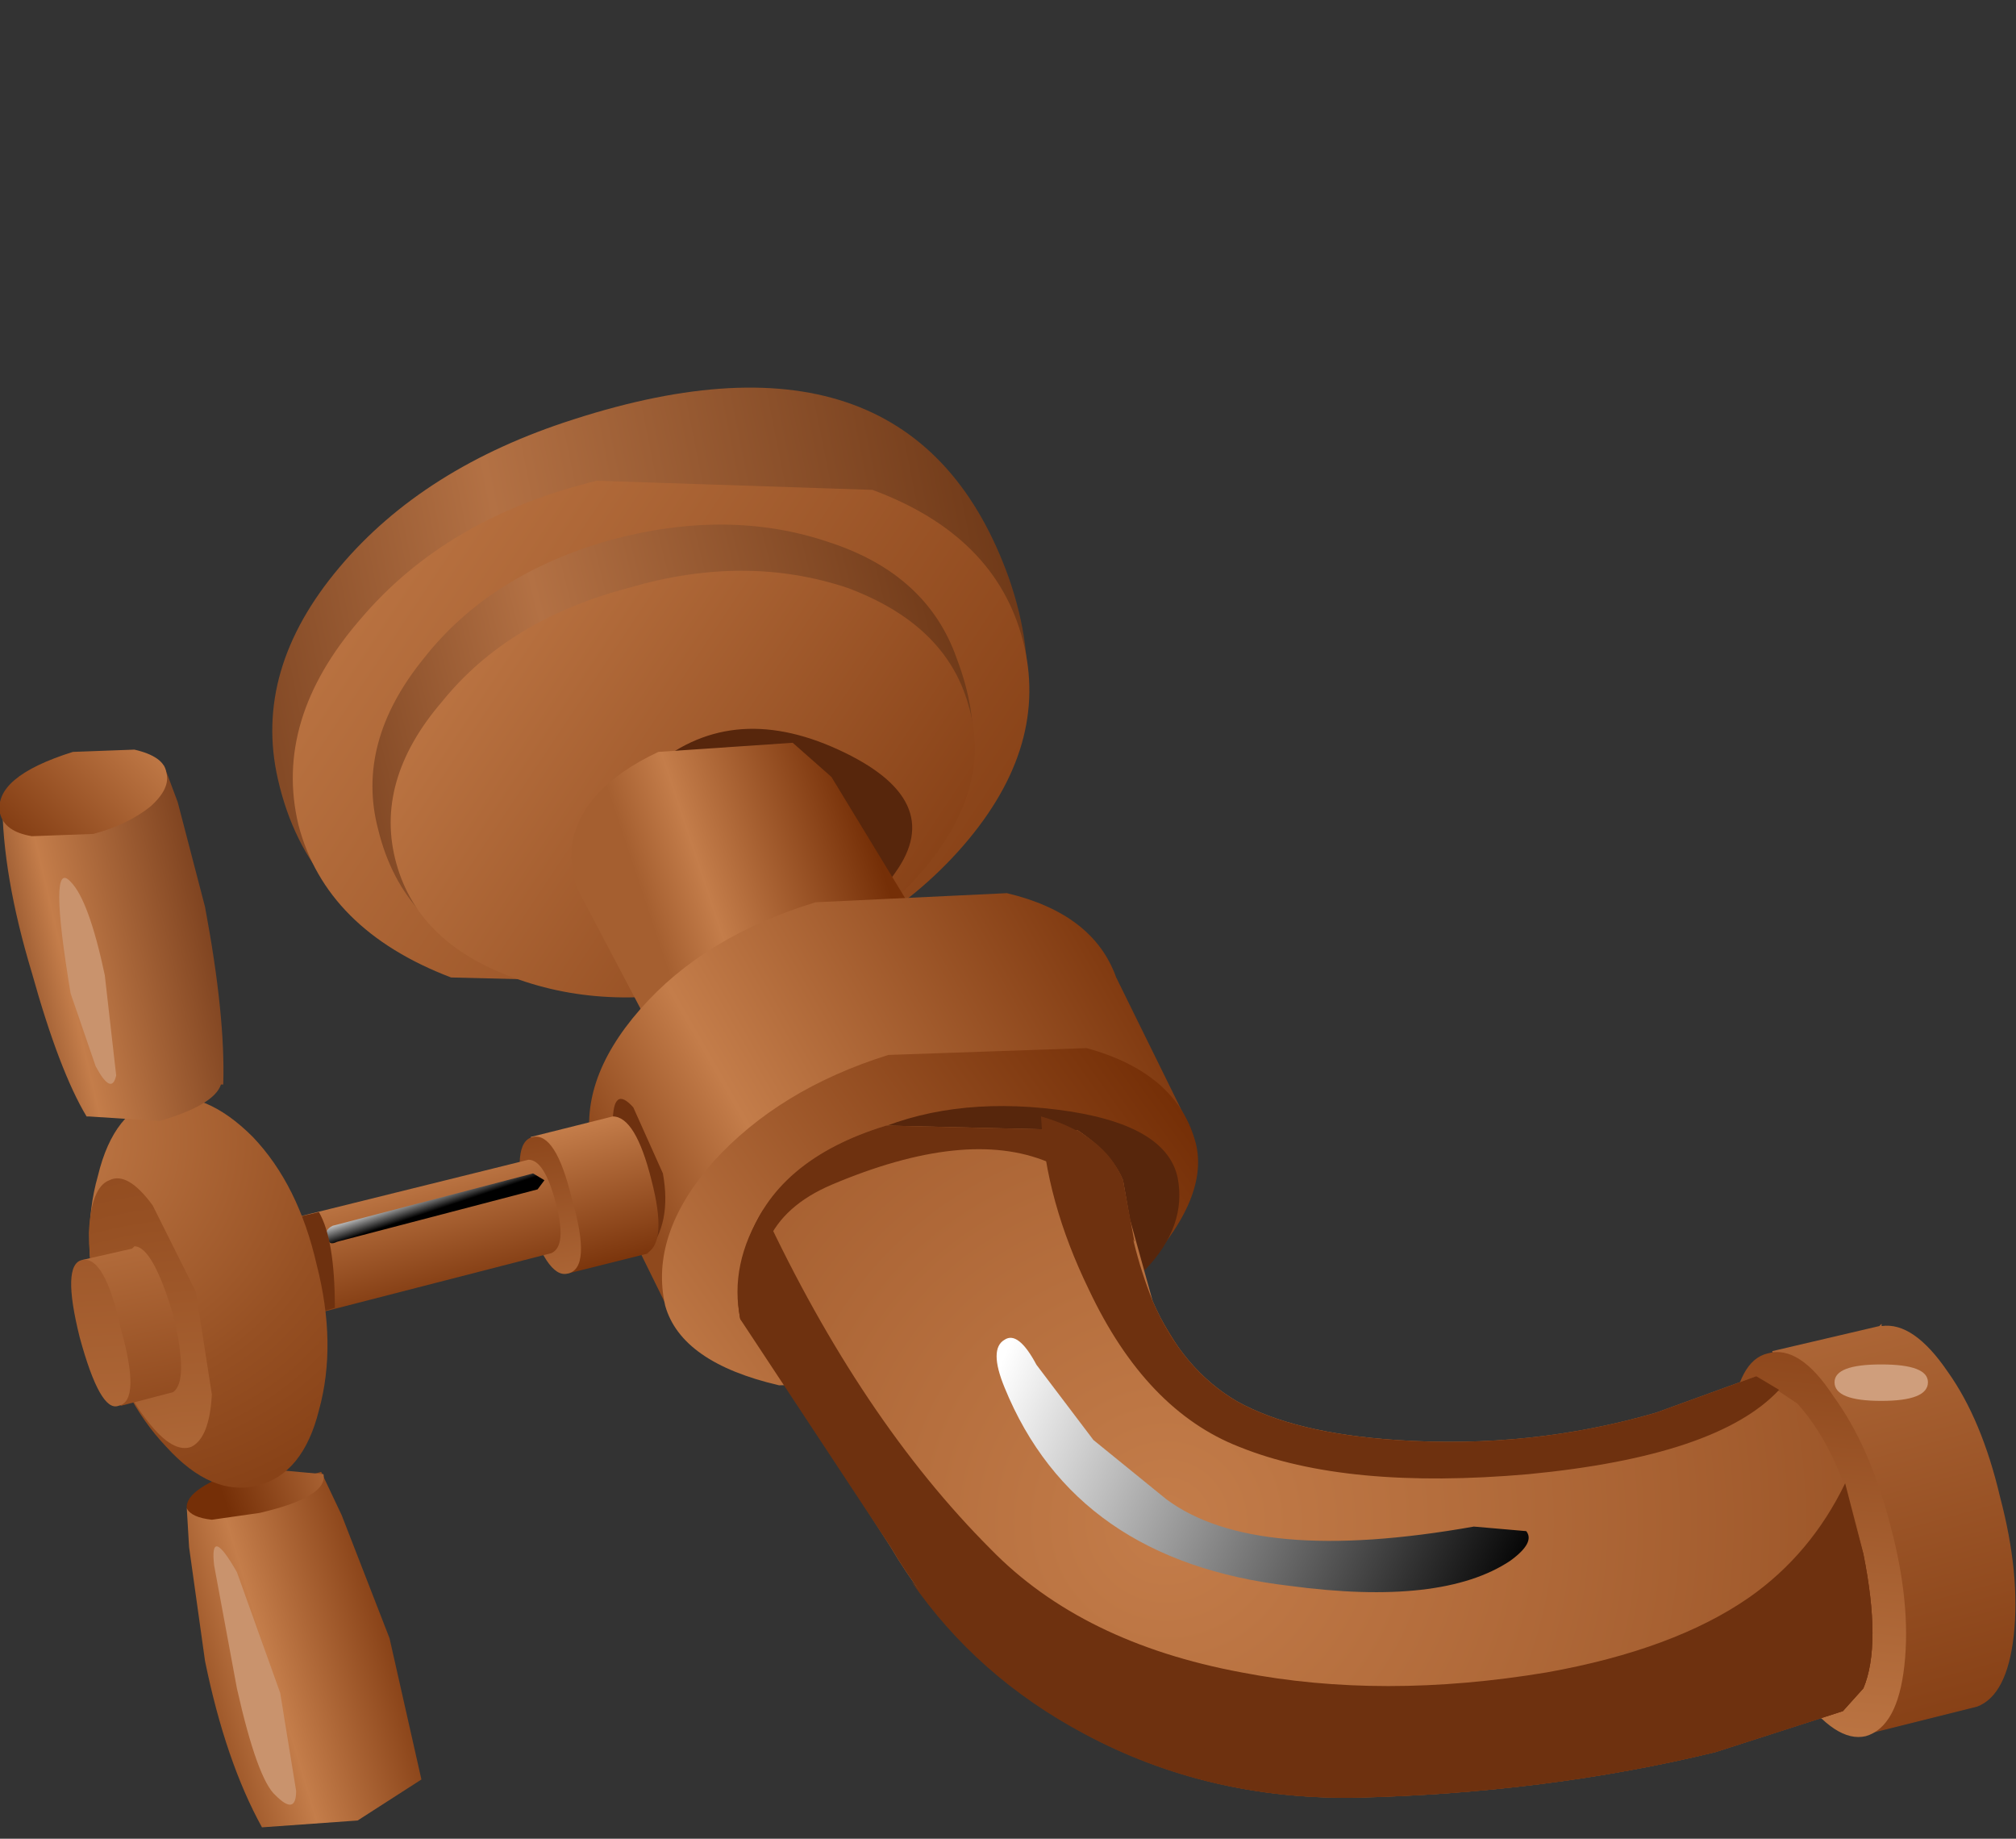 <?xml version="1.0" encoding="UTF-8" standalone="no"?>
<svg xmlns:xlink="http://www.w3.org/1999/xlink" height="40.35px" width="44.25px" xmlns="http://www.w3.org/2000/svg">
  <rect width="100%" height="100%" fill="#333333" stroke="none"/>
  <g transform="matrix(1.0, 0.0, 0.0, 1.0, 0.0, 0.0)">
    <use height="13.5" transform="matrix(1.0, 0.0, 0.0, 1.0, 6.0, 8.5)" width="16.6" xlink:href="#shape0"/>
    <use height="4.25" transform="matrix(1.0, 0.0, 0.0, 1.0, 12.65, 16.0)" width="7.35" xlink:href="#sprite0"/>
    <use height="23.4" transform="matrix(1.0, 0.0, 0.0, 1.0, 12.55, 16.05)" width="31.7" xlink:href="#shape2"/>
    <use height="7.95" transform="matrix(1.0, 0.0, 0.0, 1.0, 22.85, 24.5)" width="16.2" xlink:href="#sprite1"/>
    <use height="12.9" transform="matrix(1.0, 0.0, 0.0, 1.0, 16.2, 26.55)" width="24.9" xlink:href="#sprite2"/>
    <use height="6.8" transform="matrix(1.0, 0.0, 0.0, 1.0, 20.0, 32.65)" width="21.1" xlink:href="#sprite3"/>
    <use height="4.8" transform="matrix(1.0, 0.0, 0.0, 1.0, 16.2, 24.3)" width="8.7" xlink:href="#sprite4"/>
    <use height="4.75" transform="matrix(1.0, 0.0, 0.0, 1.0, 6.05, 24.1)" width="8.55" xlink:href="#shape7"/>
    <use height="1.55" transform="matrix(1.0, 0.0, 0.0, 1.0, 7.15, 25.75)" width="4.8" xlink:href="#sprite5"/>
    <use height="23.6" transform="matrix(1.0, 0.0, 0.0, 1.0, 0.05, 16.6)" width="9.2" xlink:href="#shape9"/>
    <use height="0.8" transform="matrix(1.0, 0.0, 0.0, 1.0, 40.25, 29.95)" width="2.05" xlink:href="#sprite6"/>
    <use height="5.65" transform="matrix(1.0, 0.0, 0.0, 1.0, 4.7, 33.95)" width="1.8" xlink:href="#sprite7"/>
    <use height="4.55" transform="matrix(1.0, 0.0, 0.0, 1.0, 1.3, 19.25)" width="1.25" xlink:href="#sprite8"/>
    <use height="2.0" transform="matrix(1.0, 0.0, 0.0, 1.0, 0.0, 16.4)" width="3.65" xlink:href="#shape13"/>
    <use height="5.6" transform="matrix(1.0, 0.0, 0.0, 1.0, 21.85, 29.35)" width="11.7" xlink:href="#sprite9"/>
  </g>
  <defs>
    <g id="shape0" transform="matrix(1.0, 0.0, 0.0, 1.0, -6.0, -8.5)">
      <path d="M12.6 9.2 Q20.05 6.8 22.15 12.7 24.2 18.65 15.6 20.9 12.05 21.8 9.5 20.9 6.75 19.95 6.1 17.1 5.55 14.7 7.45 12.45 9.3 10.25 12.6 9.2" fill="url(#gradient0)" fill-rule="evenodd" stroke="none"/>
      <path d="M13.1 10.55 L19.15 10.75 Q21.85 11.75 22.45 14.05 23.05 16.35 21.15 18.55 19.2 20.8 15.9 21.6 L9.9 21.45 Q7.15 20.4 6.55 18.1 6.0 15.8 7.9 13.6 9.8 11.35 13.1 10.55" fill="url(#gradient1)" fill-rule="evenodd" stroke="none"/>
      <path d="M13.4 11.85 Q16.0 11.15 18.2 11.9 20.35 12.6 21.0 14.45 22.75 19.05 15.9 21.0 L11.1 21.15 Q8.85 20.45 8.3 18.2 7.8 16.3 9.3 14.45 10.75 12.6 13.4 11.85" fill="url(#gradient2)" fill-rule="evenodd" stroke="none"/>
      <path d="M13.8 12.9 Q16.35 12.15 18.6 12.9 20.75 13.7 21.25 15.45 21.8 17.25 20.3 19.05 18.8 20.85 16.15 21.55 13.55 22.25 11.4 21.5 9.2 20.75 8.7 18.95 8.2 17.15 9.7 15.4 11.15 13.6 13.8 12.9" fill="url(#gradient3)" fill-rule="evenodd" stroke="none"/>
    </g>
    <linearGradient gradientTransform="matrix(0.01, -0.002, -0.002, -0.01, 14.3, 15.0)" gradientUnits="userSpaceOnUse" id="gradient0" spreadMethod="pad" x1="-819.2" x2="819.2">
      <stop offset="0.0" stop-color="#844a26"/>
      <stop offset="0.341" stop-color="#b37144"/>
      <stop offset="1.0" stop-color="#6f3918"/>
    </linearGradient>
    <linearGradient gradientTransform="matrix(0.012, 0.008, 0.008, -0.012, 15.65, 16.85)" gradientUnits="userSpaceOnUse" id="gradient1" spreadMethod="pad" x1="-819.2" x2="819.2">
      <stop offset="0.0" stop-color="#c47d4a"/>
      <stop offset="1.0" stop-color="#752f07"/>
    </linearGradient>
    <linearGradient gradientTransform="matrix(0.008, -0.002, -0.002, -0.008, 14.8, 16.4)" gradientUnits="userSpaceOnUse" id="gradient2" spreadMethod="pad" x1="-819.2" x2="819.2">
      <stop offset="0.0" stop-color="#844a26"/>
      <stop offset="0.341" stop-color="#b37144"/>
      <stop offset="1.0" stop-color="#6f3918"/>
    </linearGradient>
    <linearGradient gradientTransform="matrix(0.009, 0.006, 0.006, -0.009, 15.9, 17.8)" gradientUnits="userSpaceOnUse" id="gradient3" spreadMethod="pad" x1="-819.2" x2="819.2">
      <stop offset="0.0" stop-color="#c47d4a"/>
      <stop offset="1.0" stop-color="#752f07"/>
    </linearGradient>
    <g id="sprite0" transform="matrix(1.0, 0.0, 0.0, 1.0, 0.0, 0.05)">
      <use height="4.25" transform="matrix(1.0, 0.0, 0.0, 1.0, 0.0, -0.05)" width="7.35" xlink:href="#shape1"/>
    </g>
    <g id="shape1" transform="matrix(1.0, 0.0, 0.0, 1.0, 0.0, 0.05)">
      <path d="M1.1 3.85 L0.1 3.3 Q-0.05 3.2 0.05 2.8 0.25 2.05 1.6 0.85 3.35 -0.7 5.75 0.4 8.15 1.5 7.0 3.1 6.2 4.3 3.55 4.2 L1.1 3.85" fill="#57260c" fill-rule="evenodd" stroke="none"/>
    </g>
    <g id="shape2" transform="matrix(1.0, 0.0, 0.0, 1.0, -12.55, -16.05)">
      <path d="M21.1 35.5 L12.75 19.65 Q12.5 19.2 12.55 18.55 12.75 17.3 14.45 16.5 L17.4 16.3 18.25 17.05 26.4 30.45 Q27.05 31.45 21.1 35.5" fill="url(#gradient4)" fill-rule="evenodd" stroke="none"/>
      <path d="M22.1 19.6 Q24.0 20.05 24.5 21.45 L26.1 24.7 16.7 29.7 14.7 28.8 13.0 25.35 13.05 25.35 13.0 25.3 Q12.65 23.75 14.05 22.15 15.45 20.55 17.9 19.8 L22.1 19.6" fill="url(#gradient5)" fill-rule="evenodd" stroke="none"/>
      <path d="M19.5 23.15 L23.85 23.0 Q25.85 23.55 26.25 25.1 26.55 26.35 24.95 28.0 23.35 29.6 21.2 30.3 L17.1 30.4 Q14.95 29.9 14.6 28.65 14.25 27.1 15.65 25.5 17.1 23.9 19.5 23.15" fill="url(#gradient6)" fill-rule="evenodd" stroke="none"/>
      <path d="M16.25 28.95 Q16.15 28.35 16.4 27.55 16.95 25.9 19.0 24.9 20.8 24.05 23.2 24.35 25.6 24.65 25.85 25.85 26.05 26.9 25.15 27.85 L24.15 28.6 16.25 28.95" fill="#57260c" fill-rule="evenodd" stroke="none"/>
      <path d="M41.25 29.1 L41.3 29.05 41.3 29.1 Q42.0 29.0 42.75 30.1 43.5 31.15 43.9 32.85 44.35 34.55 44.2 35.9 44.05 37.2 43.4 37.45 L41.0 38.05 38.9 29.65 41.25 29.1" fill="url(#gradient7)" fill-rule="evenodd" stroke="none"/>
      <path d="M40.95 38.1 Q40.3 38.25 39.5 37.15 38.7 36.05 38.25 34.3 37.85 32.6 38.0 31.2 38.15 29.85 38.8 29.7 39.5 29.5 40.25 30.65 41.05 31.75 41.5 33.5 41.95 35.2 41.8 36.55 41.65 37.9 40.95 38.1" fill="url(#gradient8)" fill-rule="evenodd" stroke="none"/>
      <path d="M40.9 34.1 Q41.3 36.1 40.9 37.05 L40.45 37.55 37.65 38.45 Q33.95 39.35 29.75 39.45 26.2 39.5 23.3 37.75 20.9 36.25 19.55 33.95 L17.3 30.45 16.25 28.95 Q16.1 28.2 16.4 27.3 17.0 25.45 19.45 24.7 L23.65 24.8 Q24.4 25.3 24.65 25.9 L24.8 26.75 25.3 28.55 Q25.95 30.05 27.15 30.75 28.4 31.45 30.65 31.6 33.6 31.8 36.35 31.0 L38.55 30.2 39.45 30.8 Q40.45 31.9 40.9 34.1" fill="url(#gradient9)" fill-rule="evenodd" stroke="none"/>
    </g>
    <linearGradient gradientTransform="matrix(0.003, -0.001, -0.001, -0.003, 18.8, 25.55)" gradientUnits="userSpaceOnUse" id="gradient4" spreadMethod="pad" x1="-819.2" x2="819.2">
      <stop offset="0.0" stop-color="#a55f30"/>
      <stop offset="0.267" stop-color="#c47d4a"/>
      <stop offset="1.0" stop-color="#752f07"/>
    </linearGradient>
    <linearGradient gradientTransform="matrix(0.007, -0.004, -0.004, -0.007, 19.75, 23.4)" gradientUnits="userSpaceOnUse" id="gradient5" spreadMethod="pad" x1="-819.2" x2="819.2">
      <stop offset="0.0" stop-color="#8f491d"/>
      <stop offset="0.231" stop-color="#c47d4a"/>
      <stop offset="1.0" stop-color="#752f07"/>
    </linearGradient>
    <linearGradient gradientTransform="matrix(0.007, -0.004, -0.005, -0.007, 19.8, 27.1)" gradientUnits="userSpaceOnUse" id="gradient6" spreadMethod="pad" x1="-819.2" x2="819.2">
      <stop offset="0.0" stop-color="#c47d4a"/>
      <stop offset="1.0" stop-color="#752f07"/>
    </linearGradient>
    <linearGradient gradientTransform="matrix(0.003, 0.011, 0.011, -0.003, 41.75, 32.7)" gradientUnits="userSpaceOnUse" id="gradient7" spreadMethod="pad" x1="-819.2" x2="819.2">
      <stop offset="0.0" stop-color="#c47d4a"/>
      <stop offset="1.0" stop-color="#752f07"/>
    </linearGradient>
    <linearGradient gradientTransform="matrix(9.0E-4, -0.009, -0.009, -9.0E-4, 40.05, 32.4)" gradientUnits="userSpaceOnUse" id="gradient8" spreadMethod="pad" x1="-819.2" x2="819.2">
      <stop offset="0.0" stop-color="#c47d4a"/>
      <stop offset="1.0" stop-color="#752f07"/>
    </linearGradient>
    <radialGradient cx="0" cy="0" gradientTransform="matrix(0.036, 0.011, 0.011, -0.036, 25.6, 33.4)" gradientUnits="userSpaceOnUse" id="gradient9" r="819.2" spreadMethod="pad">
      <stop offset="0.0" stop-color="#c47d4a"/>
      <stop offset="1.0" stop-color="#752f07"/>
    </radialGradient>
    <g id="sprite1" transform="matrix(1.0, 0.0, 0.0, 1.0, 0.0, 0.0)">
      <use height="7.95" transform="matrix(1.0, 0.0, 0.0, 1.0, 0.0, 0.0)" width="16.2" xlink:href="#shape3"/>
    </g>
    <g id="shape3" transform="matrix(1.0, 0.0, 0.0, 1.0, 0.0, 0.0)">
      <path d="M16.2 6.0 Q14.85 7.45 10.7 7.85 6.7 8.2 4.35 7.25 2.3 6.45 1.05 3.8 0.1 1.85 0.0 0.0 1.4 0.4 1.8 1.4 1.95 2.8 2.45 4.05 3.1 5.55 4.3 6.25 5.55 6.95 7.8 7.1 10.75 7.3 13.5 6.5 L15.7 5.7 16.2 6.0" fill="#6e310f" fill-rule="evenodd" stroke="none"/>
    </g>
    <g id="sprite2" transform="matrix(1.0, 0.0, 0.0, 1.0, 0.0, 0.0)">
      <use height="12.9" transform="matrix(1.0, 0.0, 0.0, 1.0, 0.0, 0.0)" width="24.9" xlink:href="#shape4"/>
    </g>
    <g id="shape4" transform="matrix(1.0, 0.0, 0.0, 1.0, 0.0, 0.0)">
      <path d="M24.25 11.0 L21.45 11.9 Q17.75 12.8 13.55 12.9 10.0 12.95 7.1 11.2 4.7 9.7 3.35 7.4 L0.05 2.4 Q-0.2 1.2 0.55 0.0 2.7 4.6 5.55 7.45 7.55 9.5 11.05 10.15 14.15 10.75 17.75 10.15 20.55 9.65 22.2 8.5 23.55 7.55 24.3 6.0 L24.7 7.55 Q25.1 9.55 24.7 10.5 L24.25 11.0" fill="#6e310f" fill-rule="evenodd" stroke="none"/>
    </g>
    <g id="sprite3" transform="matrix(1.0, 0.0, 0.0, 1.0, 0.0, 0.0)">
      <use height="6.8" transform="matrix(1.0, 0.0, 0.0, 1.0, 0.0, 0.0)" width="21.1" xlink:href="#shape5"/>
    </g>
    <g id="shape5" transform="matrix(1.0, 0.0, 0.0, 1.0, 0.0, 0.0)">
      <path d="M20.5 0.0 L20.9 1.45 Q21.3 3.45 20.9 4.4 L20.45 4.9 17.65 5.8 Q13.95 6.7 9.75 6.8 6.5 6.85 3.8 5.4 1.45 4.15 0.0 2.05 1.4 3.55 2.65 4.3 4.3 5.4 6.6 5.75 L15.3 5.4 Q19.0 4.5 19.9 3.45 20.5 2.75 20.6 1.75 L20.5 0.0" fill="#6e310f" fill-rule="evenodd" stroke="none"/>
    </g>
    <g id="sprite4" transform="matrix(1.0, 0.0, 0.0, 1.0, 0.0, 0.05)">
      <use height="4.8" transform="matrix(1.0, 0.0, 0.0, 1.0, 0.0, -0.05)" width="8.7" xlink:href="#shape6"/>
    </g>
    <g id="shape6" transform="matrix(1.0, 0.0, 0.0, 1.0, 0.0, 0.05)">
      <path d="M8.45 1.55 L8.7 2.9 Q7.85 1.6 6.8 1.15 5.0 0.4 2.05 1.65 1.0 2.1 0.65 2.9 L0.2 4.75 0.05 4.6 Q-0.1 3.85 0.2 2.95 0.8 1.1 3.25 0.35 L7.45 0.45 Q8.2 0.95 8.45 1.55" fill="#6e310f" fill-rule="evenodd" stroke="none"/>
    </g>
    <g id="shape7" transform="matrix(1.0, 0.0, 0.0, 1.0, -6.05, -24.1)">
      <path d="M13.7 26.95 Q13.45 25.9 13.45 24.65 13.45 23.8 13.9 24.3 L14.55 25.75 Q14.75 26.85 14.2 27.5 L13.7 26.95" fill="#6e310f" fill-rule="evenodd" stroke="none"/>
      <path d="M12.45 27.95 L11.65 24.95 13.45 24.5 Q13.95 24.5 14.3 25.9 14.65 27.25 14.2 27.5 L14.25 27.5 12.45 27.95" fill="url(#gradient10)" fill-rule="evenodd" stroke="none"/>
      <path d="M11.7 24.95 Q12.2 24.85 12.55 26.3 13.0 27.85 12.45 27.95 12.0 28.05 11.55 26.6 11.2 25.05 11.7 24.95" fill="url(#gradient11)" fill-rule="evenodd" stroke="none"/>
      <path d="M6.3 26.75 L6.35 26.8 6.35 26.75 11.6 25.45 Q11.95 25.45 12.2 26.4 12.45 27.35 12.1 27.5 L6.85 28.85 6.85 28.8 6.8 28.85 Q6.5 28.95 6.2 27.9 5.9 26.85 6.3 26.75" fill="url(#gradient12)" fill-rule="evenodd" stroke="none"/>
    </g>
    <linearGradient gradientTransform="matrix(5.0E-4, 0.002, 0.002, -5.0E-4, 13.2, 26.3)" gradientUnits="userSpaceOnUse" id="gradient10" spreadMethod="pad" x1="-819.2" x2="819.2">
      <stop offset="0.0" stop-color="#c47d4a"/>
      <stop offset="1.0" stop-color="#752f07"/>
    </linearGradient>
    <linearGradient gradientTransform="matrix(-8.0E-4, -0.005, -0.005, 8.0E-4, 12.1, 26.5)" gradientUnits="userSpaceOnUse" id="gradient11" spreadMethod="pad" x1="-819.2" x2="819.2">
      <stop offset="0.0" stop-color="#c47d4a"/>
      <stop offset="1.0" stop-color="#752f07"/>
    </linearGradient>
    <linearGradient gradientTransform="matrix(5.0E-4, 0.002, 0.002, -5.0E-4, 9.25, 27.3)" gradientUnits="userSpaceOnUse" id="gradient12" spreadMethod="pad" x1="-819.2" x2="819.2">
      <stop offset="0.0" stop-color="#c47d4a"/>
      <stop offset="1.0" stop-color="#752f07"/>
    </linearGradient>
    <g id="sprite5" transform="matrix(1.0, 0.0, 0.0, 1.0, 0.0, 0.0)">
      <use height="1.55" transform="matrix(1.0, 0.0, 0.0, 1.0, 0.0, 0.0)" width="4.8" xlink:href="#shape8"/>
    </g>
    <g id="shape8" transform="matrix(1.0, 0.0, 0.0, 1.0, 0.0, 0.0)">
      <path d="M4.65 0.35 L0.25 1.5 Q0.05 1.6 0.05 1.4 -0.05 1.25 0.15 1.15 L4.55 0.0 4.8 0.15 4.65 0.35" fill="url(#gradient13)" fill-rule="evenodd" stroke="none"/>
    </g>
    <linearGradient gradientTransform="matrix(1.0E-4, 3.0E-4, -3.0E-4, 1.0E-4, 2.35, 0.55)" gradientUnits="userSpaceOnUse" id="gradient13" spreadMethod="pad" x1="-819.2" x2="819.2">
      <stop offset="0.0" stop-color="#ffffff"/>
      <stop offset="1.0" stop-color="#000000"/>
    </linearGradient>
    <g id="shape9" transform="matrix(1.0, 0.0, 0.0, 1.0, -0.05, -16.6)">
      <path d="M4.1 33.1 L7.05 32.3 7.5 33.25 8.55 35.95 9.25 39.05 7.85 39.95 5.75 40.1 Q4.95 38.65 4.5 36.45 L4.15 33.95 4.1 33.1" fill="url(#gradient14)" fill-rule="evenodd" stroke="none"/>
      <path d="M5.45 32.2 L7.1 32.35 Q7.2 32.85 5.7 33.2 L4.65 33.35 Q4.2 33.3 4.1 33.1 4.05 32.65 5.45 32.2" fill="url(#gradient15)" fill-rule="evenodd" stroke="none"/>
      <path d="M6.35 26.75 L7.0 26.6 Q7.35 27.2 7.35 28.7 L6.85 28.85 6.85 28.8 6.8 28.85 Q6.5 28.95 6.2 27.9 5.9 26.85 6.3 26.75 L6.35 26.8 6.35 26.75" fill="#6e310f" fill-rule="evenodd" stroke="none"/>
      <path d="M3.5 24.1 Q4.5 23.9 5.55 24.95 6.55 26.0 6.95 27.75 7.4 29.5 7.0 30.95 6.65 32.35 5.65 32.6 4.65 32.85 3.65 31.75 2.65 30.7 2.2 28.95 1.75 27.2 2.15 25.8 2.5 24.35 3.5 24.1" fill="url(#gradient16)" fill-rule="evenodd" stroke="none"/>
      <path d="M4.3 28.35 L4.65 30.6 Q4.6 31.55 4.2 31.75 3.8 31.9 3.25 31.2 2.65 30.45 2.3 29.25 1.95 28.0 1.95 27.05 2.0 26.05 2.4 25.9 2.8 25.7 3.35 26.45 L4.3 28.35" fill="url(#gradient17)" fill-rule="evenodd" stroke="none"/>
      <path d="M0.05 17.55 Q0.7 16.9 1.95 16.7 L3.6 16.8 3.9 17.6 4.5 19.9 Q4.95 22.3 4.9 23.8 L4.85 23.8 Q4.7 24.25 3.5 24.6 L1.95 24.5 1.9 24.5 Q1.3 23.5 0.7 21.35 0.05 19.2 0.05 17.55" fill="url(#gradient18)" fill-rule="evenodd" stroke="none"/>
      <path d="M2.95 27.35 Q3.35 27.35 3.8 28.85 4.15 30.3 3.8 30.55 L2.65 30.85 1.8 27.65 2.9 27.4 2.95 27.35" fill="url(#gradient19)" fill-rule="evenodd" stroke="none"/>
      <path d="M1.8 27.65 Q2.3 27.55 2.65 29.15 3.1 30.75 2.6 30.85 2.2 31.0 1.75 29.35 1.35 27.75 1.8 27.65" fill="url(#gradient20)" fill-rule="evenodd" stroke="none"/>
    </g>
    <linearGradient gradientTransform="matrix(0.003, -9.0E-4, -9.0E-4, -0.003, 6.9, 36.25)" gradientUnits="userSpaceOnUse" id="gradient14" spreadMethod="pad" x1="-819.2" x2="819.2">
      <stop offset="0.0" stop-color="#9c5628"/>
      <stop offset="0.302" stop-color="#c47d4a"/>
      <stop offset="1.0" stop-color="#752f07"/>
    </linearGradient>
    <linearGradient gradientTransform="matrix(-0.002, 7.0E-4, 7.0E-4, 0.002, 6.6, 32.45)" gradientUnits="userSpaceOnUse" id="gradient15" spreadMethod="pad" x1="-819.2" x2="819.2">
      <stop offset="0.0" stop-color="#c47d4a"/>
      <stop offset="1.0" stop-color="#752f07"/>
    </linearGradient>
    <radialGradient cx="0" cy="0" fx="211.2" fy="0" gradientTransform="matrix(-0.014, -4.0E-4, -4.0E-4, 0.014, 3.4, 25.1)" gradientUnits="userSpaceOnUse" id="gradient16" r="819.2" spreadMethod="pad">
      <stop offset="0.0" stop-color="#c47d4a"/>
      <stop offset="0.486" stop-color="#965023"/>
      <stop offset="1.0" stop-color="#752f07"/>
    </radialGradient>
    <radialGradient cx="0" cy="0" gradientTransform="matrix(-0.006, -0.025, -0.025, 0.006, 4.65, 36.85)" gradientUnits="userSpaceOnUse" id="gradient17" r="819.2" spreadMethod="pad">
      <stop offset="0.0" stop-color="#c47d4a"/>
      <stop offset="0.486" stop-color="#965023"/>
      <stop offset="1.0" stop-color="#752f07"/>
    </radialGradient>
    <linearGradient gradientTransform="matrix(0.003, -7.0E-4, -7.0E-4, -0.003, 2.6, 20.65)" gradientUnits="userSpaceOnUse" id="gradient18" spreadMethod="pad" x1="-819.2" x2="819.2">
      <stop offset="0.0" stop-color="#8e5029"/>
      <stop offset="0.247" stop-color="#c47d4a"/>
      <stop offset="1.0" stop-color="#753b1a"/>
    </linearGradient>
    <linearGradient gradientTransform="matrix(0.002, 0.005, 0.004, -8.0E-4, 3.15, 29.65)" gradientUnits="userSpaceOnUse" id="gradient19" spreadMethod="pad" x1="-819.2" x2="819.2">
      <stop offset="0.0" stop-color="#c47d4a"/>
      <stop offset="1.0" stop-color="#752f07"/>
    </linearGradient>
    <linearGradient gradientTransform="matrix(-0.002, -0.012, -0.01, 5.0E-4, 2.0, 26.9)" gradientUnits="userSpaceOnUse" id="gradient20" spreadMethod="pad" x1="-819.2" x2="819.2">
      <stop offset="0.0" stop-color="#c47d4a"/>
      <stop offset="1.0" stop-color="#752f07"/>
    </linearGradient>
    <g id="sprite6" transform="matrix(1.0, 0.0, 0.0, 1.0, 0.0, 0.0)">
      <use height="2.15" transform="matrix(3.417, 0.0, 0.0, 0.372, 0.017, -0.008)" width="0.6" xlink:href="#shape10"/>
    </g>
    <g id="shape10" transform="matrix(1.0, 0.0, 0.0, 1.0, -0.4, -37.2)">
      <path d="M1.0 38.25 Q1.0 39.35 0.7 39.35 0.4 39.35 0.4 38.25 0.4 37.2 0.7 37.2 1.0 37.2 1.0 38.25" fill="#cf9e7c" fill-rule="evenodd" stroke="none"/>
    </g>
    <g id="sprite7" transform="matrix(1.0, 0.0, 0.0, 1.0, 0.0, 0.05)">
      <use height="5.65" transform="matrix(1.0, 0.0, 0.0, 1.0, 0.0, -0.05)" width="1.8" xlink:href="#shape11"/>
    </g>
    <g id="shape11" transform="matrix(1.0, 0.0, 0.0, 1.0, 0.0, 0.05)">
      <path d="M0.5 0.5 L1.45 3.15 1.8 5.3 Q1.8 5.85 1.35 5.4 0.95 5.05 0.5 3.05 L0.0 0.35 Q-0.1 -0.55 0.5 0.5" fill="#c9936d" fill-rule="evenodd" stroke="none"/>
    </g>
    <g id="sprite8" transform="matrix(1.0, 0.0, 0.0, 1.0, -0.05, -0.05)">
      <use height="4.55" transform="matrix(1.0, 0.0, 0.0, 1.0, 0.05, 0.05)" width="1.25" xlink:href="#shape12"/>
    </g>
    <g id="shape12" transform="matrix(1.0, 0.0, 0.0, 1.0, -0.05, -0.05)">
      <path d="M0.3 2.6 Q-0.2 -0.4 0.3 0.15 0.7 0.55 1.05 2.2 L1.3 4.4 Q1.2 4.85 0.85 4.2 L0.3 2.6" fill="#c9936d" fill-rule="evenodd" stroke="none"/>
    </g>
    <g id="shape13" transform="matrix(1.0, 0.0, 0.0, 1.0, 0.0, -16.4)">
      <path d="M0.0 17.85 Q-0.15 17.05 1.6 16.5 L2.95 16.45 Q3.6 16.6 3.65 16.95 3.75 17.3 3.3 17.7 2.8 18.1 2.05 18.3 L0.7 18.35 Q0.1 18.25 0.0 17.85" fill="url(#gradient21)" fill-rule="evenodd" stroke="none"/>
    </g>
    <linearGradient gradientTransform="matrix(-0.002, 0.002, 0.002, 0.002, 1.65, 17.6)" gradientUnits="userSpaceOnUse" id="gradient21" spreadMethod="pad" x1="-819.2" x2="819.2">
      <stop offset="0.0" stop-color="#c47d4a"/>
      <stop offset="1.0" stop-color="#752f07"/>
    </linearGradient>
    <g id="sprite9" transform="matrix(1.0, 0.0, 0.0, 1.0, 0.05, 0.05)">
      <use height="5.6" transform="matrix(1.0, 0.0, 0.0, 1.0, -0.05, -0.05)" width="11.7" xlink:href="#shape14"/>
    </g>
    <g id="shape14" transform="matrix(1.0, 0.0, 0.0, 1.0, 0.05, 0.05)">
      <path d="M0.85 0.55 L2.1 2.2 3.7 3.5 Q5.65 4.95 10.45 4.1 L11.6 4.2 Q11.8 4.45 11.25 4.85 9.75 5.85 6.4 5.4 1.7 4.85 0.15 1.05 -0.2 0.2 0.15 0.0 0.45 -0.2 0.85 0.55" fill="url(#gradient22)" fill-rule="evenodd" stroke="none"/>
    </g>
    <linearGradient gradientTransform="matrix(-0.007, -0.003, -0.003, 0.007, 5.6, 3.45)" gradientUnits="userSpaceOnUse" id="gradient22" spreadMethod="pad" x1="-819.2" x2="819.2">
      <stop offset="0.0" stop-color="#000000"/>
      <stop offset="1.0" stop-color="#ffffff"/>
    </linearGradient>
  </defs>
</svg>
